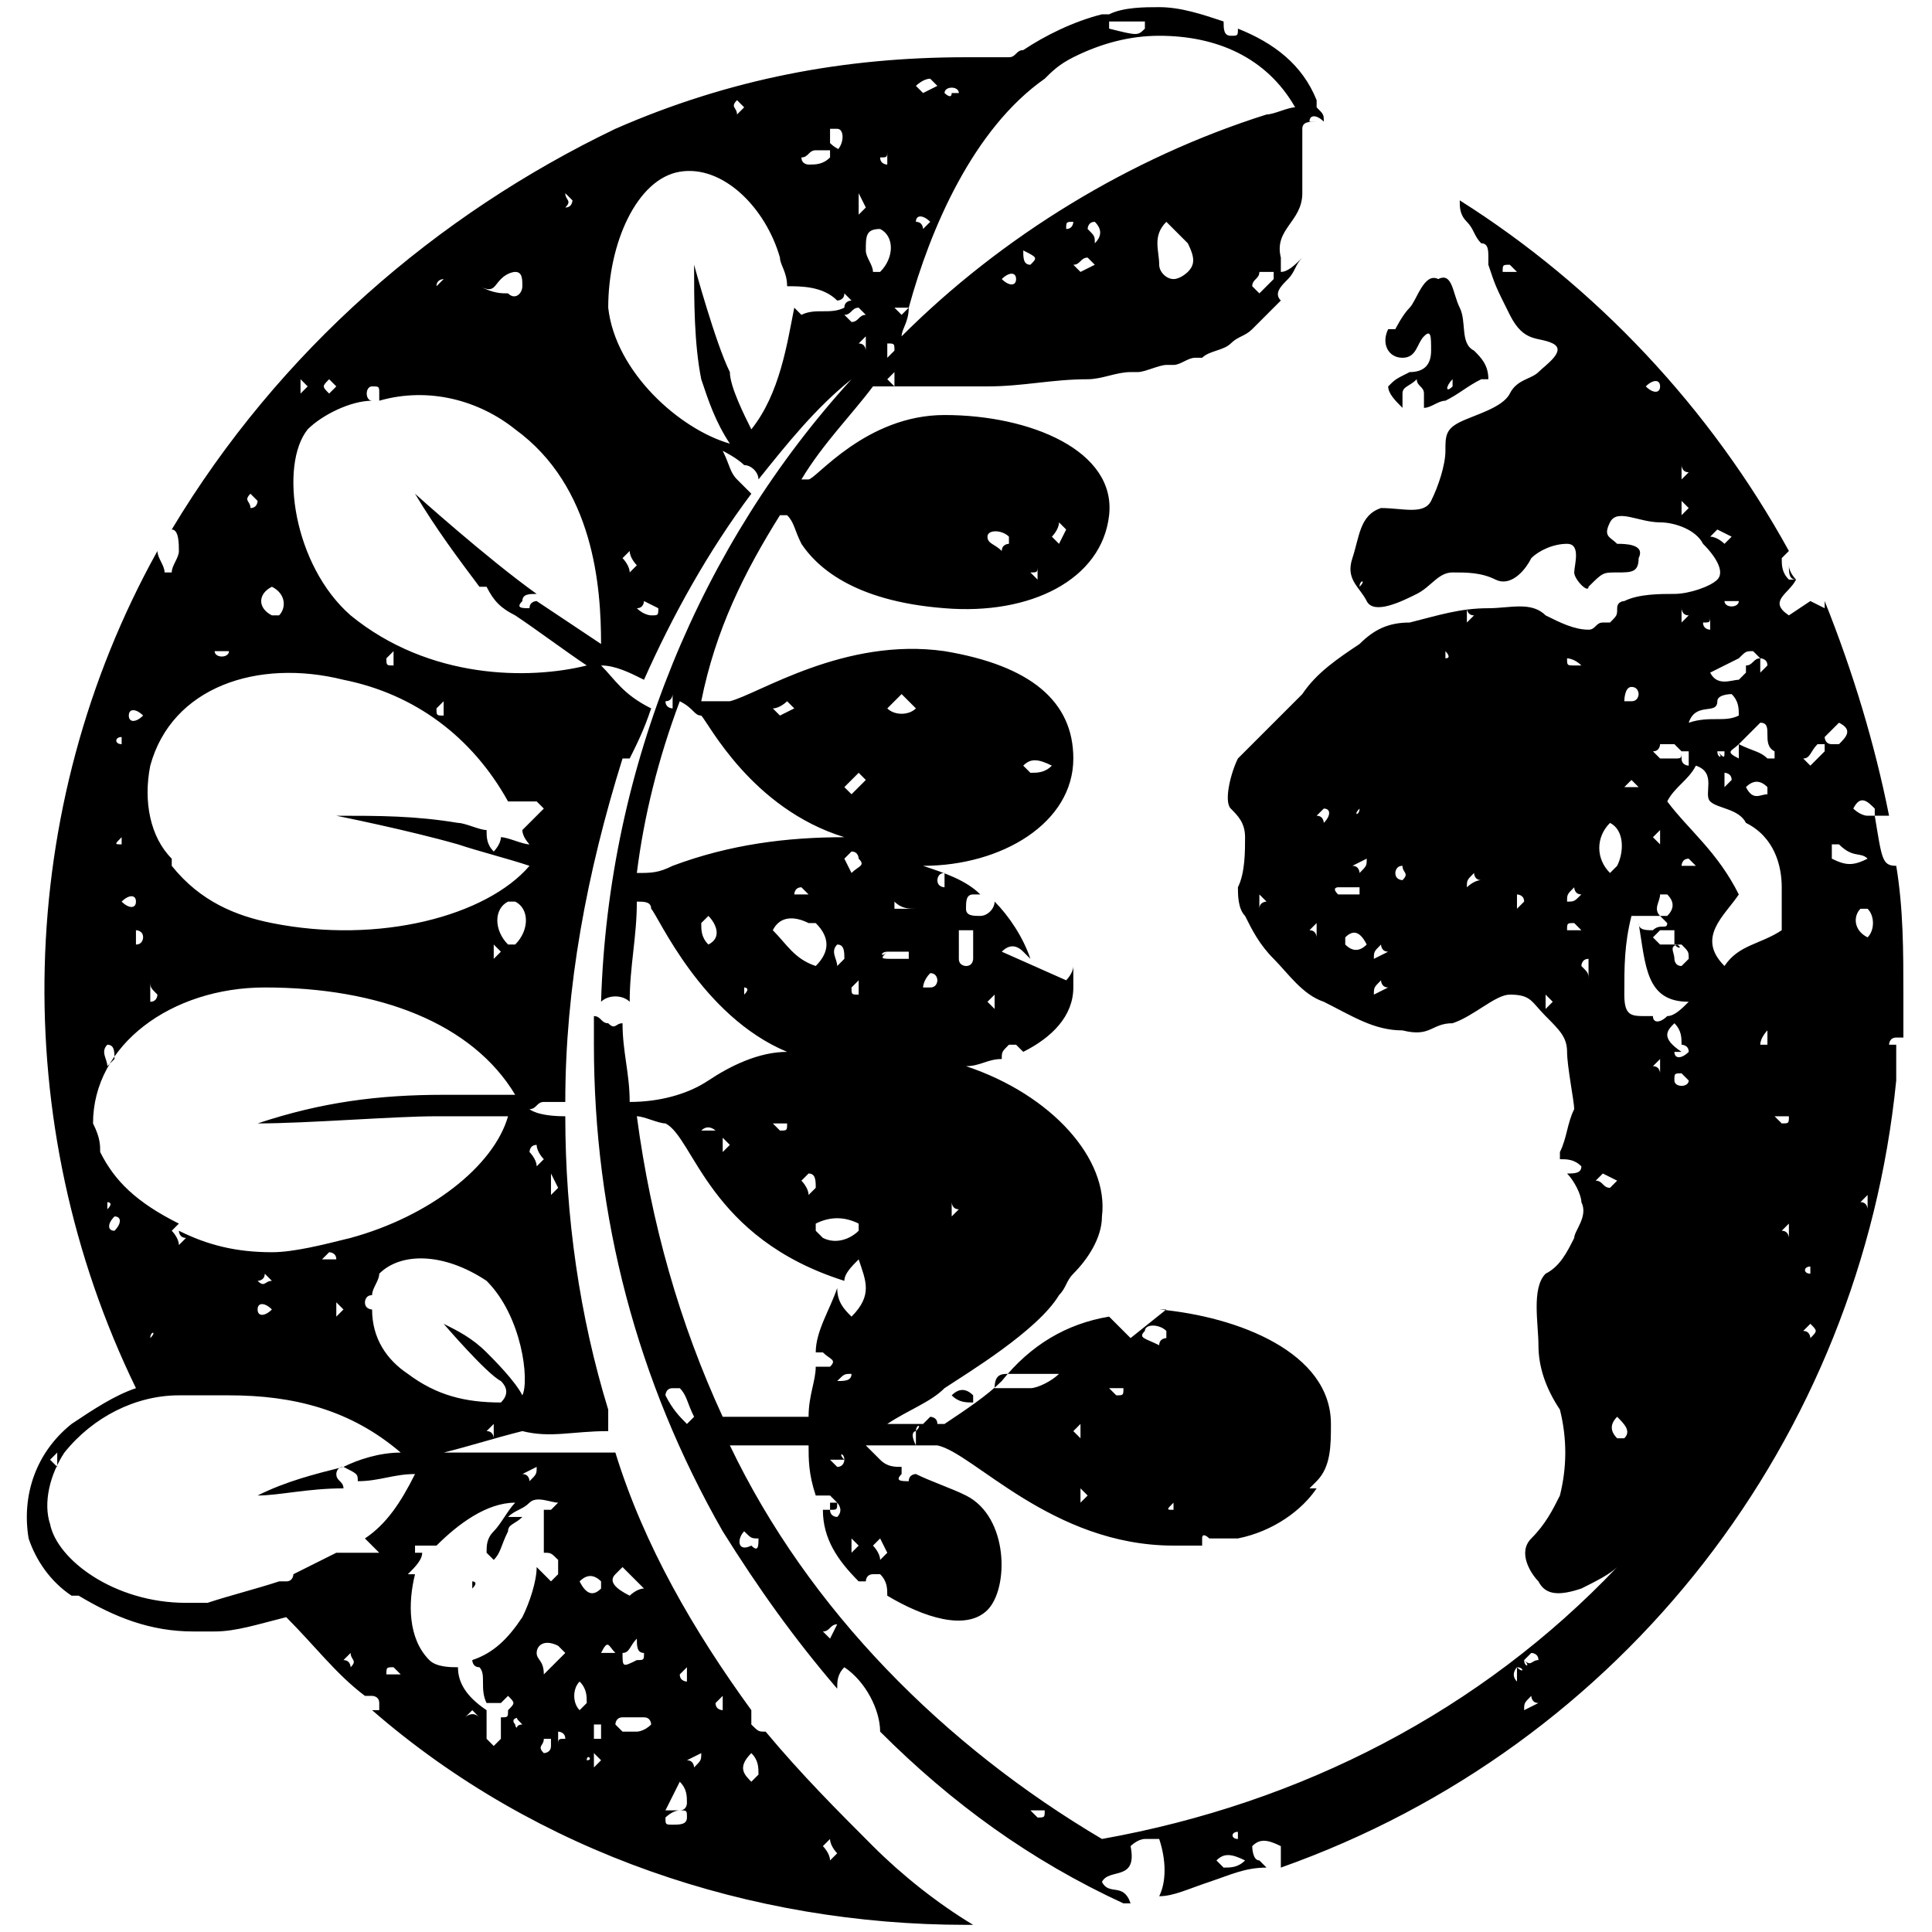 <?xml version="1.0" encoding="utf-8"?>
<!-- Generator: Adobe Illustrator 24.1.2, SVG Export Plug-In . SVG Version: 6.00 Build 0)  -->
<svg version="1.1" id="Layer_2" xmlns="http://www.w3.org/2000/svg" xmlns:xlink="http://www.w3.org/1999/xlink" x="0px" y="0px"
	 viewBox="0 0 27 27" style="enable-background:new 0 0 27 27;" xml:space="preserve">
<path d="M25,7.9C25,8,25,8,25,7.9c0,0.1,0.1,0.2,0.1,0.2C25,8.1,25,8,25,7.9z"/>
<path d="M1,19.9L1,19.9L1,19.9C1,19.9,1,19.9,1,19.9c-0.5,0.4-0.7,1-0.6,1.6c0.1,0.3,0.3,0.6,0.6,0.8c0,0,0,0,0.1,0c0,0,0,0,0,0
	c0.5,0.3,1,0.5,1.6,0.5c0.1,0,0.2,0,0.3,0c0.3,0,0.6-0.1,1-0.2c0,0,0,0,0,0c0.4,0.4,0.7,0.8,1.1,1.1c0,0,0.1,0,0.1,0
	c0,0,0.1,0,0.1,0.1c0,0,0,0,0,0.1c0,0,0,0-0.1,0c2.3,2,5.3,3,8.3,3c0,0,0.1,0,0.1,0c-0.5-0.3-1-0.7-1.4-1.1c-0.5-0.5-1-1-1.5-1.6
	c-0.1,0-0.1,0-0.2-0.1c0,0,0-0.1,0-0.2c-0.8-1.1-1.5-2.3-1.9-3.6c-0.4,0-0.8,0-1.2,0c-0.4,0-1.2,0-1.2,0c0.4-0.1,0.7-0.2,1.1-0.3
	C7.7,20.1,8,20,8.5,20c0-0.1,0-0.2,0-0.3c-0.4-1.3-0.6-2.7-0.6-4.1c-0.4,0-0.5-0.1-0.5-0.1c0.1,0,0.1-0.1,0.2-0.1c0.1,0,0.2,0,0.3,0
	c0-1.6,0.3-3.2,0.8-4.8c0,0,0,0,0,0c0,0,0,0,0,0l0.1,0l0,0c0.1-0.2,0.2-0.4,0.3-0.7C8.7,9.7,8.6,9.5,8.4,9.3c0.2,0,0.4,0.1,0.6,0.2
	c0.4-0.9,0.9-1.8,1.5-2.6c-0.1-0.1-0.1-0.1-0.2-0.2c-0.1-0.1-0.1-0.2-0.2-0.4c0,0,0.2,0.1,0.3,0.2c0.1,0,0.2,0.1,0.2,0.2
	c0.4-0.5,0.8-1,1.3-1.4l0,0l0,0l0,0l0,0C9.8,7.6,8.5,10.7,8.4,14c0.1-0.1,0.3-0.1,0.4,0c0-0.5,0.1-0.9,0.1-1.4c0.1,0,0.2,0,0.2,0.1
	c0.1,0.1,0.7,1.5,1.9,2c-0.4,0-0.8,0.2-1.1,0.4c-0.3,0.2-0.7,0.3-1.1,0.3c0-0.4-0.1-0.7-0.1-1.1c0,0,0,0,0,0c-0.1,0-0.1,0.1-0.2,0
	c-0.1,0-0.1-0.1-0.2-0.1c0,0.1,0,0.3,0,0.4c0,2.4,0.6,4.7,1.8,6.8c0,0,0,0,0,0c0,0,0,0,0,0c0.5,0.8,1,1.5,1.6,2.2
	c0-0.1,0-0.2,0.1-0.3c0.3,0.2,0.5,0.6,0.5,0.9c1,1,2.1,1.8,3.4,2.4c0,0,0.1,0,0.1,0c-0.1-0.3-0.3-0.1-0.4-0.3c0.1-0.2,0.5,0,0.4-0.5
	c0,0,0.1-0.1,0.2-0.1c0.1,0,0.1,0,0.2,0c0.1,0.3,0.1,0.6,0,0.8c0.2,0,0.4-0.1,0.7-0.2c0.3-0.1,0.5-0.2,0.8-0.2c0,0-0.1-0.1-0.1-0.1
	c-0.1,0-0.1-0.2-0.1-0.2c0.1-0.1,0.2-0.1,0.4,0c0,0.1,0,0.2,0,0.3c4.8-1.7,8.1-6,8.6-11c0-0.2,0-0.4,0-0.5c0,0-0.1,0-0.1,0
	c0,0,0,0,0,0c0,0,0-0.1,0.1-0.1c0,0,0.1,0,0.1,0c0-0.2,0-0.4,0-0.6c0-0.6,0-1.2-0.1-1.8c-0.2,0-0.2-0.1-0.3-0.7c0.1,0,0.1,0,0.2,0
	c-0.2-1-0.5-2-0.9-3c0,0,0,0.1,0,0.1l-0.2-0.1L25,8.6c-0.3-0.2,0-0.3,0.1-0.5c0,0,0,0-0.1,0c-0.1-0.1-0.1-0.2-0.1-0.3
	c0,0,0.1-0.1,0.1-0.1c0,0,0,0,0,0c-1.1-2-2.7-3.7-4.6-4.9c0,0,0,0,0,0c0,0.1,0,0.2,0.1,0.3c0.1,0.1,0.1,0.2,0.2,0.3c0,0,0,0,0,0
	c0.1,0,0.1,0.1,0.1,0.2c0,0,0,0,0,0.1c0.1,0.3,0.1,0.3,0.3,0.7c0.2,0.4,0.4,0.3,0.6,0.4c0.2,0.1-0.1,0.3-0.2,0.4s-0.3,0.1-0.4,0.3
	c-0.1,0.2-0.5,0.3-0.7,0.4c-0.2,0.1-0.2,0.2-0.2,0.4c0,0.2-0.1,0.5-0.2,0.7c-0.1,0.2-0.4,0.1-0.7,0.1c-0.3,0.1-0.3,0.4-0.4,0.7
	c-0.1,0.3,0.1,0.4,0.2,0.6c0.1,0.2,0.5,0,0.7-0.1c0.2-0.1,0.3-0.3,0.5-0.3c0.2,0,0.4,0,0.6,0.1c0.2,0.1,0.4-0.1,0.5-0.3
	c0.1-0.1,0.3-0.2,0.5-0.2c0.2,0,0.1,0.3,0.1,0.4s0.2,0.3,0.2,0.2C22.4,8,22.4,8,22.6,8c0.2,0,0.3,0,0.3-0.2c0.1-0.2-0.2-0.2-0.3-0.2
	c-0.1-0.1-0.2-0.1-0.1-0.3c0.1-0.2,0.4,0,0.7,0c0.2,0,0.5,0.1,0.6,0.3c0.2,0.2,0.3,0.4,0.2,0.5c-0.1,0.1-0.4,0.2-0.6,0.2
	c-0.2,0-0.5,0-0.7,0.1c0,0-0.1,0-0.1,0.1c0,0.1,0,0.1-0.1,0.2c0,0-0.1,0-0.1,0c0,0,0,0,0,0c-0.1,0-0.1,0.1-0.2,0.1
	c-0.2,0-0.4-0.1-0.6-0.2c-0.2-0.2-0.5-0.1-0.8-0.1c-0.4,0-0.7,0.1-1.1,0.2C19.4,8.7,19.2,8.8,19,9c-0.3,0.2-0.6,0.4-0.8,0.7
	c-0.3,0.3-0.6,0.6-0.9,0.9c-0.1,0.2-0.2,0.6-0.1,0.7c0.1,0.1,0.2,0.2,0.2,0.4c0,0.2,0,0.5-0.1,0.7c0,0.1,0,0.3,0.1,0.4
	c0.1,0.2,0.2,0.4,0.4,0.6c0.2,0.2,0.4,0.5,0.7,0.6c0.4,0.2,0.7,0.4,1.1,0.4c0.4,0.1,0.4-0.1,0.7-0.1c0.3-0.1,0.6-0.4,0.8-0.4
	c0.3,0,0.3,0.1,0.5,0.3c0.2,0.2,0.3,0.3,0.3,0.5c0,0.2,0.1,0.7,0.1,0.8c-0.1,0.2-0.1,0.4-0.2,0.6c0,0,0,0.1,0,0.1
	c0.1,0,0.2,0,0.3,0.1c0,0.1-0.1,0.1-0.2,0.1c0.1,0.1,0.2,0.3,0.2,0.4c0.1,0.2-0.1,0.4-0.1,0.5c-0.1,0.2-0.2,0.4-0.4,0.5
	c-0.2,0.2-0.1,0.7-0.1,1c0,0.3,0.1,0.6,0.3,0.9c0.1,0.4,0.1,0.8,0,1.2c-0.1,0.2-0.2,0.4-0.4,0.6c-0.2,0.2,0,0.5,0.1,0.6
	c0.1,0.2,0.3,0.2,0.6,0.1c0.2-0.1,0.4-0.2,0.5-0.3l0,0c-1.9,2-4.4,3.3-7.2,3.8c-2.2-1.3-4.1-3.2-5.2-5.5c0.3,0,0.7,0,1.1,0
	c0,0.2,0,0.4,0.1,0.7c0,0,0,0,0,0c0.1,0,0.1,0,0.2,0c0,0,0,0,0.1,0.1c0,0.1,0,0.1-0.1,0.1c0,0-0.1,0-0.1,0c0,0.4,0.2,0.7,0.5,1
	c0,0,0,0,0.1,0c0,0,0-0.1,0.1-0.1c0,0,0,0,0.1,0c0.1,0.1,0.1,0.2,0.1,0.3c0.5,0.3,1.1,0.5,1.4,0.2c0.3-0.3,0.3-1.3-0.3-1.6
	c-0.2-0.1-0.5-0.2-0.7-0.3c0,0,0,0,0,0c0,0-0.1,0-0.1,0.1c-0.1,0-0.2,0-0.1-0.1c0,0,0,0,0-0.1c-0.1,0-0.2,0-0.3-0.1
	c-0.1-0.1-0.1-0.1-0.2-0.2c0.3,0,0.7,0,1,0c0.5,0.1,1.6,1.4,3.3,1.4c0.1,0,0.2,0,0.4,0c0,0,0,0,0-0.1c0-0.1,0.1,0,0.1,0c0,0,0,0,0,0
	c0.1,0,0.2,0,0.3,0c0,0,0,0,0.1,0c0,0,0,0,0,0c0.5-0.1,0.9-0.4,1.1-0.7c0,0,0,0,0,0c0,0,0,0-0.1,0c0,0,0,0,0,0c0,0,0,0,0.1-0.1
	c0,0,0,0,0,0c0.2-0.2,0.2-0.5,0.2-0.8c0-1-1.3-1.5-2.4-1.6c0,0,0,0,0.1,0l-0.5,0.4c-0.1-0.1-0.2-0.2-0.3-0.3
	c-0.6,0.1-1.1,0.4-1.5,0.9c-0.2,0.2-0.5,0.4-0.8,0.6c-0.2,0-0.5,0-0.8,0c0.3-0.2,0.6-0.3,0.8-0.5c0.3-0.2,1.3-0.8,1.6-1.3
	c0.1-0.1,0.1-0.2,0.2-0.3c0.2-0.2,0.4-0.5,0.4-0.8c0.1-0.8-0.7-1.7-1.9-2.1c0,0,0,0,0,0c0.2,0,0.3-0.1,0.5-0.1c0-0.1,0-0.1,0.1-0.2
	c0,0,0,0,0.1,0c0,0,0.1,0.1,0.1,0.1c0.4-0.2,0.7-0.5,0.7-0.9c0-0.1,0-0.2,0-0.3c0,0.1-0.1,0.2-0.1,0.2L14,13.3
	c0.1-0.1,0.2-0.1,0.3,0c0,0,0,0,0.1,0.1c-0.1-0.3-0.3-0.6-0.5-0.8c0,0.1-0.1,0.2-0.2,0.2c-0.1,0-0.2,0-0.2-0.1c0,0,0,0,0,0
	c0-0.1,0-0.2,0.1-0.2c0,0,0,0,0.1,0c-0.2-0.2-0.5-0.3-0.8-0.4c1.1,0,2.1-0.6,2.1-1.5c0-0.8-0.6-1.3-1.8-1.5c-1.4-0.2-2.6,0.6-3,0.7
	c-0.1,0-0.3,0-0.4,0C10,8.8,10.4,8,10.9,7.2c0,0,0.1,0,0.1,0c0.1,0.1,0.1,0.2,0.2,0.4c0.2,0.3,0.7,0.8,2,0.9
	c1.2,0.1,2.2-0.4,2.3-1.3s-1.1-1.4-2.3-1.4c-1.1,0-1.8,0.9-1.9,0.9c0,0-0.1,0-0.1,0c0.3-0.5,0.7-0.9,1-1.3c0.3,0,0.6,0,0.9,0
	c0,0,0.1,0,0.2,0c0.2,0,0.3,0,0.5,0h0c0.5,0,0.9-0.1,1.4-0.1l0,0c0.2,0,0.4-0.1,0.6-0.1c0,0,0.1,0,0.1,0c0.1,0,0.3-0.1,0.4-0.1
	c0,0,0.1,0,0.1,0c0.1,0,0.2-0.1,0.3-0.1c0,0,0.1,0,0.1,0c0.1-0.1,0.3-0.1,0.4-0.2c0.1-0.1,0.2-0.1,0.3-0.2c0,0,0.1-0.1,0.1-0.1
	c0.1-0.1,0.1-0.1,0.2-0.2c0,0,0.1-0.1,0.1-0.1C17.8,4.1,17.9,4,18,3.9c0.1-0.1,0.1-0.2,0.2-0.3l0,0c-0.1,0.1-0.2,0.2-0.3,0.2
	c0-0.1,0-0.1,0-0.2c-0.1-0.4,0.3-0.5,0.3-0.9c0-0.3,0-0.6,0-0.9c0-0.1,0.1-0.1,0.2-0.1c0,0,0,0-0.1,0c0-0.1,0.1-0.1,0.2,0
	c0-0.1,0-0.1-0.1-0.2v0c0,0,0,0,0,0c0,0,0-0.1,0-0.1c-0.2-0.5-0.6-0.8-1.1-1c0,0.1,0,0.1-0.1,0.1c-0.1,0-0.1-0.1-0.1-0.2
	c-0.3-0.1-0.6-0.2-0.9-0.2c-0.2,0-0.5,0-0.7,0.1l0,0c0,0,0,0,0,0c0,0,0,0-0.1,0c0,0,0,0,0,0c-0.4,0.1-0.8,0.3-1.1,0.5
	c-0.1,0-0.1,0.1-0.2,0.1c-0.2,0-0.4,0-0.6,0c-1.7,0-3.3,0.3-4.9,1C6.1,3,3.9,4.9,2.4,7.4c0.1,0,0.1,0.2,0.1,0.3
	c0,0.1-0.1,0.2-0.1,0.3c0,0-0.1,0-0.1,0C2.3,7.9,2.2,7.8,2.2,7.7c-2,3.6-2.1,8-0.3,11.7C1.6,19.5,1.3,19.7,1,19.9z M11.6,25.7
	c0,0.1,0.1,0.2,0.1,0.2c0,0-0.1,0.1-0.1,0.1c0-0.1-0.1-0.2-0.1-0.2C11.5,25.8,11.6,25.7,11.6,25.7z M11.2,25.1
	C11.2,25.1,11.2,25.2,11.2,25.1c0,0.1,0,0.1,0,0.1C11.2,25.2,11.2,25.2,11.2,25.1C11.2,25.1,11.2,25.1,11.2,25.1z M7.7,16.4l0.1,0.2
	l-0.1,0.1C7.7,16.6,7.7,16.6,7.7,16.4C7.6,16.5,7.7,16.5,7.7,16.4z M7.5,16c0,0.1,0.1,0.2,0.1,0.2c0,0-0.1,0.1-0.1,0.1
	c0-0.1-0.1-0.2-0.1-0.2C7.4,16.1,7.4,16,7.5,16z M25.3,18.7c0,0,0-0.1-0.1-0.1c0,0,0,0,0.1-0.1C25.4,18.6,25.4,18.6,25.3,18.7
	C25.4,18.7,25.4,18.7,25.3,18.7z M25.4,15.9L25.4,15.9v-0.1C25.4,15.8,25.4,15.8,25.4,15.9C25.4,15.8,25.4,15.8,25.4,15.9L25.4,15.9
	z M26.1,16.9c0,0,0-0.1-0.1-0.1c0,0,0,0,0.1-0.1V16.9L26.1,16.9z M26.1,13.1C26.1,13.1,26.1,13.1,26.1,13.1
	c-0.2-0.1-0.2-0.3-0.1-0.4c0,0,0,0,0.1,0C26.2,12.8,26.2,13,26.1,13.1L26.1,13.1z M25.9,11.3c0.1-0.2,0.2-0.1,0.3,0c0,0,0,0.1,0,0.1
	c0,0-0.1,0-0.1,0C26,11.4,25.9,11.3,25.9,11.3L25.9,11.3z M26.1,12c-0.2,0.1-0.3,0.1-0.5,0c0-0.1,0-0.2,0-0.2l0,0c0,0,0,0,0,0l0,0
	c0,0,0.1,0,0.1,0C25.9,12,26,11.9,26.1,12L26.1,12z M25.5,10.3c0.1-0.1,0.2-0.2,0.2-0.2c0.2,0.1,0.1,0.2,0,0.3c0,0-0.1,0-0.1,0
	C25.5,10.4,25.5,10.3,25.5,10.3L25.5,10.3z M25.4,10.4c0,0,0.1,0,0.1,0c0,0,0,0.1,0,0.1c-0.1,0.1-0.1,0.1-0.2,0.2
	c0,0-0.1-0.1-0.1-0.1C25.3,10.6,25.3,10.5,25.4,10.4L25.4,10.4z M25.3,17.7L25.3,17.7v0.1C25.2,17.8,25.2,17.7,25.3,17.7
	C25.2,17.7,25.2,17.7,25.3,17.7L25.3,17.7z M21,3.8C21,3.8,21,3.8,21,3.8c0-0.1,0-0.1,0.1-0.1c0,0,0,0,0.1,0.1
	C21.1,3.8,21,3.8,21,3.8z M19,8.2C19,8.2,19,8.2,19,8.2C19,8.1,19.1,8.1,19,8.2C19.1,8.1,19.1,8.1,19,8.2C19.1,8.2,19.1,8.2,19,8.2z
	 M20.1,7.7L20.1,7.7C20,7.7,20.1,7.7,20.1,7.7C20.1,7.7,20.1,7.7,20.1,7.7L20.1,7.7z M22.5,5.3C22.5,5.3,22.5,5.3,22.5,5.3
	c0-0.1,0-0.1,0-0.1V5.3L22.5,5.3z M23,5.4c0.1-0.1,0.2-0.1,0.2,0c0,0,0,0,0,0C23.2,5.5,23.1,5.5,23,5.4C23,5.4,23,5.4,23,5.4L23,5.4
	z M23.5,6.5c0,0,0,0.1,0.1,0.1c0,0,0,0-0.1,0.1C23.5,6.7,23.5,6.6,23.5,6.5C23.5,6.6,23.5,6.5,23.5,6.5L23.5,6.5z M23.5,7.2
	C23.5,7.2,23.5,7.2,23.5,7.2c0-0.1,0-0.1,0-0.2l0.1,0.1L23.5,7.2z M17.6,12.7C17.6,12.7,17.6,12.6,17.6,12.7v-0.2
	c0,0,0.1,0.1,0.1,0.1C17.7,12.6,17.6,12.6,17.6,12.7z M19.1,12c0,0.1,0,0.1-0.1,0.2c0,0,0-0.1-0.1-0.1L19.1,12
	C19.1,12,19.1,12,19.1,12z M19,11.3L19,11.3C19,11.4,18.9,11.4,19,11.3C18.9,11.4,18.9,11.4,19,11.3L19,11.3z M18.4,13.1
	c0,0,0-0.1-0.1-0.1c0,0,0,0,0.1-0.1C18.4,12.9,18.4,13,18.4,13.1C18.4,13,18.4,13,18.4,13.1z M18.5,11.5c0,0,0-0.1-0.1-0.1
	c0,0,0,0,0.1-0.1C18.6,11.3,18.6,11.4,18.5,11.5C18.6,11.4,18.5,11.5,18.5,11.5z M18.7,12.5C18.7,12.5,18.6,12.5,18.7,12.5
	c-0.1-0.1,0-0.1,0-0.1c0.1,0,0.2,0,0.3,0c0,0,0,0,0,0.1c0,0,0,0,0,0c0,0-0.1,0-0.1,0C18.8,12.5,18.7,12.5,18.7,12.5z M19.1,13.2
	c-0.1,0.1-0.2,0.1-0.3,0c0,0,0,0,0,0c0,0,0,0,0-0.1C18.9,13,19,13,19.1,13.2C19.1,13.1,19.1,13.1,19.1,13.2
	C19.1,13.1,19.1,13.2,19.1,13.2L19.1,13.2z M19.2,13.9L19.2,13.9c0-0.1,0-0.1,0.1-0.2c0,0,0,0.1,0.1,0.1L19.2,13.9z M19.2,13.4
	C19.2,13.4,19.2,13.3,19.2,13.4c0-0.1,0-0.1,0.1-0.2c0,0,0,0.1,0.1,0.1L19.2,13.4z M19.6,8.7C19.6,8.7,19.6,8.7,19.6,8.7L19.6,8.7
	L19.6,8.7C19.5,8.7,19.6,8.7,19.6,8.7L19.6,8.7z M19.6,12.3c0,0-0.1,0-0.1-0.1c0,0,0-0.1,0.1-0.1C19.6,12.2,19.7,12.2,19.6,12.3
	L19.6,12.3z M20.5,8.5c0,0,0,0.1,0.1,0.1c0,0,0,0-0.1,0.1C20.5,8.6,20.5,8.6,20.5,8.5C20.4,8.5,20.5,8.5,20.5,8.5L20.5,8.5z
	 M20.2,9.2C20.2,9.2,20.2,9.2,20.2,9.2c0-0.1,0-0.1,0-0.1C20.2,9.1,20.3,9.2,20.2,9.2C20.3,9.2,20.2,9.2,20.2,9.2L20.2,9.2z
	 M20.5,12.4C20.5,12.4,20.4,12.3,20.5,12.4c0-0.1,0-0.1,0.1-0.2c0,0,0,0.1,0.1,0.1C20.6,12.3,20.5,12.4,20.5,12.4L20.5,12.4z
	 M21.2,12.7L21.2,12.7v-0.2c0,0,0.1,0,0.1,0.1C21.3,12.6,21.2,12.7,21.2,12.7L21.2,12.7z M21.5,9.4L21.5,9.4
	C21.5,9.4,21.6,9.4,21.5,9.4C21.5,9.4,21.5,9.4,21.5,9.4L21.5,9.4z M21.6,14.1C21.6,14.1,21.5,14.1,21.6,14.1c0-0.1,0-0.1,0-0.2
	l0.1,0.1L21.6,14.1z M21.9,13L21.9,13c0-0.1,0-0.1,0.1-0.1c0,0,0,0,0.1,0.1L21.9,13z M21.8,9.9C21.9,9.8,21.9,9.8,21.8,9.9
	c0.1,0,0.1,0,0.1,0C21.9,9.9,21.9,9.9,21.8,9.9C21.9,9.9,21.9,9.9,21.8,9.9z M21.9,12.6C21.9,12.6,21.9,12.6,21.9,12.6
	c0-0.1,0-0.1,0.1-0.2c0,0,0,0.1,0.1,0.1C22,12.6,22,12.6,21.9,12.6L21.9,12.6z M22.1,9.3c0,0-0.1,0-0.1,0c-0.1,0-0.1,0-0.1-0.1
	C21.9,9.2,22,9.2,22.1,9.3C22.1,9.3,22.1,9.3,22.1,9.3L22.1,9.3z M23,22C23,22,23,22,23,22L23,22L23,22C23.1,22,23.1,22,23,22z
	 M23.2,15c0,0,0-0.1-0.1-0.1c0,0,0,0,0.1-0.1V15L23.2,15z M23.4,14.3c0.1,0.1,0.1,0.2,0.1,0.3c0,0,0,0,0,0c0,0,0.1,0,0.1,0.1
	c-0.1,0.1-0.2,0.1-0.2,0c0,0,0,0,0,0c0,0,0,0,0.1,0C23.2,14.5,23.3,14.4,23.4,14.3C23.3,14.3,23.4,14.3,23.4,14.3L23.4,14.3z
	 M23.5,19C23.4,19,23.4,19,23.5,19L23.5,19L23.5,19C23.5,19,23.5,19,23.5,19z M23.4,18.7C23.4,18.7,23.4,18.7,23.4,18.7L23.4,18.7
	L23.4,18.7C23.5,18.7,23.5,18.7,23.4,18.7L23.4,18.7z M23.6,15.1c0,0.1-0.2,0.1-0.2,0c0-0.1,0-0.1,0.1-0.1
	C23.6,15.1,23.6,15.1,23.6,15.1C23.6,15.1,23.6,15.1,23.6,15.1L23.6,15.1z M23.6,13.4c0,0-0.1,0.1-0.1,0.1c-0.1,0-0.1-0.1-0.1-0.1
	c0,0,0,0,0,0c0-0.1-0.1-0.2,0.1-0.2C23.6,13.3,23.6,13.3,23.6,13.4C23.6,13.4,23.6,13.4,23.6,13.4L23.6,13.4z M23.4,13.2
	c-0.1,0-0.1,0-0.2,0c0,0-0.1-0.1-0.1-0.1c0,0,0.1-0.1,0.1-0.1c0.1,0,0.1,0,0.2,0C23.4,13.1,23.4,13.1,23.4,13.2
	C23.5,13.2,23.5,13.3,23.4,13.2L23.4,13.2z M23.5,12.1c0,0,0-0.1,0.1-0.1l0.1,0.1L23.5,12.1C23.5,12.2,23.5,12.1,23.5,12.1
	L23.5,12.1z M24.6,14.6C24.6,14.6,24.6,14.5,24.6,14.6c0-0.1,0.1-0.2,0.1-0.2c0,0,0,0.1,0,0.2C24.8,14.6,24.7,14.6,24.6,14.6
	L24.6,14.6z M25,17.3c0,0,0-0.1-0.1-0.1c0,0,0,0,0.1-0.1V17.3L25,17.3z M25,15.6L25,15.6c0,0.1,0,0.1-0.1,0.1c0,0,0,0-0.1-0.1
	L25,15.6z M24.9,12.4c0,0.2,0,0.4,0,0.6c-0.3,0.2-0.6,0.2-0.8,0.5c-0.4-0.4,0-0.7,0.2-1c-0.3-0.6-0.7-0.9-1-1.3
	c0.1-0.2,0.3-0.3,0.4-0.5c0.3,0.1,0.1,0.4,0.2,0.5c0.1,0.1,0.4,0.1,0.5,0.3C24.8,11.7,24.9,12.1,24.9,12.4L24.9,12.4z M24.1,10.8
	c0,0,0.1,0,0.1,0.1c0,0,0,0-0.1,0.1L24.1,10.8C24,10.8,24,10.8,24.1,10.8L24.1,10.8z M24,10.5L24,10.5h0.1
	C24.1,10.6,24.1,10.6,24,10.5C24.1,10.6,24,10.6,24,10.5L24,10.5z M24.3,10.4C24.3,10.4,24.3,10.4,24.3,10.4L24.3,10.4
	c0,0.1,0,0.2,0,0.2C24.1,10.5,24.2,10.5,24.3,10.4L24.3,10.4z M24.4,11c0.1-0.1,0.2-0.1,0.3,0c0,0,0,0,0,0c0,0,0,0,0,0.1
	C24.6,11.1,24.5,11.2,24.4,11C24.4,11.1,24.4,11.1,24.4,11C24.4,11,24.4,11,24.4,11L24.4,11z M24.8,10.5c0,0,0,0.1,0,0.1
	c0,0-0.1,0-0.1,0c-0.1-0.1-0.2-0.1-0.4-0.2l0.3-0.3C24.8,10.1,24.6,10.4,24.8,10.5z M24.6,9.2c0,0,0.1,0,0.1,0.1l-0.1,0.1L24.6,9.2
	C24.5,9.2,24.6,9.2,24.6,9.2z M23.9,7.5c0,0,0.1-0.1,0.1-0.1l0.2,0.1c0,0-0.1,0.1-0.1,0.1C24.1,7.6,24,7.5,23.9,7.5L23.9,7.5z
	 M24.2,8.4c0,0,0.1,0,0.1,0c0,0,0,0,0,0c0,0.1-0.2,0.1-0.2,0C24,8.4,24.1,8.4,24.2,8.4L24.2,8.4z M23.9,8.6L23.9,8.6v0.2
	c0,0-0.1,0-0.1-0.1C23.9,8.7,23.9,8.7,23.9,8.6L23.9,8.6z M24.3,9.2L24.3,9.2c0.1-0.1,0.1-0.1,0.2-0.1c0,0,0.1,0.1,0.1,0.1
	c-0.1,0-0.1,0.1-0.2,0.1c0,0,0,0.1,0,0.1c0,0-0.1,0.1-0.1,0.1c-0.1,0-0.3,0.1-0.4-0.1L24.3,9.2z M24,9.8c0-0.1,0.2-0.1,0.2-0.1
	c0.1,0.1,0.1,0.2,0.1,0.3c-0.2,0.1-0.4,0-0.7,0.1C23.7,9.8,24,10,24,9.8L24,9.8z M23.6,10.7c0,0-0.1,0-0.1-0.1c0,0,0-0.1,0-0.1
	c0,0,0.1,0,0.1,0C23.6,10.6,23.6,10.7,23.6,10.7C23.6,10.7,23.6,10.8,23.6,10.7L23.6,10.7z M23.5,8.5c0,0,0,0.1,0.1,0.1
	c0,0,0,0-0.1,0.1C23.5,8.6,23.5,8.6,23.5,8.5C23.5,8.5,23.5,8.5,23.5,8.5L23.5,8.5z M23.2,10.4c0.1,0,0.1,0,0.2,0c0,0,0,0,0.1,0.1
	c0,0.1,0,0.1-0.1,0.1c-0.1,0-0.1,0-0.2,0c0,0-0.1-0.1-0.1-0.1C23.2,10.5,23.2,10.4,23.2,10.4L23.2,10.4z M23.2,11.8
	C23.2,11.8,23.2,11.8,23.2,11.8l-0.1-0.1l0.1-0.1C23.2,11.7,23.2,11.7,23.2,11.8L23.2,11.8z M22.8,9.6c0.1,0,0.1,0.1,0.1,0.1
	c0,0,0,0.1-0.1,0.1c0,0,0,0-0.1,0C22.7,9.8,22.7,9.6,22.8,9.6L22.8,9.6z M22.9,11C22.9,11.1,22.9,11.1,22.9,11c-0.1,0-0.1,0-0.2,0
	l0.1-0.1L22.9,11z M22.7,13.9c0-0.4,0-0.7,0.1-1.1c0,0,0,0,0,0c0,0,0,0,0.1,0c0,0,0,0,0-0.1c0,0,0,0,0,0.1c0.1,0,0.2,0,0.3,0
	c-0.1-0.1,0-0.2,0-0.3c0,0,0,0,0.1,0c0.1,0.1,0.1,0.2,0,0.3c0,0,0,0,0,0c0,0,0,0-0.1,0c0,0,0.1,0.1,0.1,0.1c0,0.1-0.1,0-0.2,0.1
	c-0.1,0-0.2,0-0.2-0.1c0.1,0.6,0.1,1.1,0.7,1.1c-0.1,0.1-0.2,0.2-0.3,0.2l0,0c0,0,0,0,0,0c-0.1,0.1-0.2,0.1-0.2,0c0,0,0,0,0,0
	c0,0,0,0,0,0c0,0-0.1,0-0.1,0C22.8,14.2,22.7,14.2,22.7,13.9L22.7,13.9z M22.5,11.5c0.2,0.1,0.2,0.4,0.1,0.6c0,0-0.1,0.1-0.1,0.1
	C22.3,12,22.3,11.7,22.5,11.5C22.4,11.5,22.5,11.5,22.5,11.5z M22.6,16.5c0,0-0.1,0.1-0.1,0.1c-0.1,0-0.1-0.1-0.2-0.1
	c0,0,0.1-0.1,0.1-0.1L22.6,16.5z M22.2,13.7c0-0.1,0-0.1-0.1-0.2c0,0,0-0.1,0.1-0.1C22.2,13.5,22.2,13.5,22.2,13.7
	C22.2,13.6,22.2,13.7,22.2,13.7z M22.2,8.9L22.2,8.9C22.1,8.8,22.1,8.8,22.2,8.9C22.2,8.8,22.2,8.8,22.2,8.9L22.2,8.9z M22.3,18.2
	C22.3,18.2,22.3,18.2,22.3,18.2L22.3,18.2L22.3,18.2C22.3,18.2,22.3,18.2,22.3,18.2L22.3,18.2z M22.5,18.4
	C22.5,18.4,22.5,18.4,22.5,18.4L22.5,18.4L22.5,18.4C22.5,18.5,22.5,18.4,22.5,18.4L22.5,18.4z M22.6,19.8
	C22.6,19.8,22.7,19.8,22.6,19.8c0.1,0.1,0.2,0.2,0.1,0.3c0,0,0,0,0,0c0,0,0,0-0.1,0C22.5,20,22.5,19.9,22.6,19.8
	C22.6,19.8,22.6,19.8,22.6,19.8z M22.6,21L22.6,21C22.7,21,22.7,21,22.6,21C22.7,21.1,22.7,21.1,22.6,21L22.6,21z M21.3,23.9
	C21.3,23.9,21.3,23.8,21.3,23.9c0-0.1,0-0.1,0.1-0.2c0,0,0,0.1,0.1,0.1L21.3,23.9z M21.3,23.2c0,0,0.1-0.1,0.1-0.1
	c0,0,0.1,0,0.1,0.1C21.4,23.2,21.4,23.3,21.3,23.2C21.4,23.3,21.3,23.3,21.3,23.2C21.3,23.3,21.3,23.3,21.3,23.2L21.3,23.2z
	 M21.2,23.3C21.3,23.3,21.3,23.3,21.2,23.3C21.3,23.3,21.3,23.4,21.2,23.3c0,0.1,0,0.2,0,0.2C21.1,23.4,21.2,23.3,21.2,23.3
	L21.2,23.3z M17.3,25.6L17.3,25.6c0,0.1,0,0.1,0,0.1C17.2,25.7,17.2,25.6,17.3,25.6C17.2,25.6,17.2,25.6,17.3,25.6z M17.4,26
	c-0.1,0.1-0.2,0.1-0.3,0.1c0,0,0,0-0.1-0.1C17.1,25.9,17.2,25.9,17.4,26C17.3,26,17.4,26,17.4,26L17.4,26z M14.6,25.3L14.6,25.3
	c0,0.1,0,0.1-0.1,0.1c0,0,0,0-0.1-0.1L14.6,25.3z M11.7,22.7C11.7,22.7,11.7,22.8,11.7,22.7l-0.1,0.2c0,0-0.1-0.1-0.1-0.1
	C11.6,22.8,11.6,22.7,11.7,22.7z M10.4,21.4C10.5,21.4,10.5,21.4,10.4,21.4C10.5,21.4,10.5,21.4,10.4,21.4c0.1,0.1,0.1,0.1,0.2,0.1
	c0,0,0,0,0,0c0,0,0,0,0,0c0,0.1,0,0.2-0.1,0.1C10.3,21.7,10.3,21.5,10.4,21.4z M12.3,21.5l0.1,0.2c0,0-0.1,0.1-0.1,0.1
	c0-0.1-0.1-0.2-0.1-0.2C12.2,21.6,12.2,21.6,12.3,21.5z M17.8,20.8C17.8,20.8,17.8,20.8,17.8,20.8C17.8,20.8,17.8,20.8,17.8,20.8
	C17.8,20.8,17.8,20.9,17.8,20.8C17.7,20.8,17.7,20.8,17.8,20.8z M16.4,21L16.4,21v0.1C16.3,21.1,16.3,21.1,16.4,21
	C16.3,21,16.3,21,16.4,21z M16,18.6c0-0.1,0.2-0.1,0.3,0c0,0,0,0.1,0,0.1c0,0-0.1,0-0.1,0.1C16,18.7,15.9,18.7,16,18.6z M16,20.3
	C16,20.3,16.1,20.3,16,20.3c0,0.1,0,0.1,0,0.2L16,20.4L16,20.3z M15.8,20.5L15.8,20.5v0.1C15.8,20.6,15.8,20.6,15.8,20.5
	C15.8,20.6,15.8,20.6,15.8,20.5z M15.7,19.4L15.7,19.4c0,0.1,0,0.1-0.1,0.1c0,0,0,0-0.1-0.1L15.7,19.4z M15.6,20.1
	C15.6,20.1,15.6,20.1,15.6,20.1c0,0.1,0,0.1,0,0.1V20.1L15.6,20.1z M14.5,20.3C14.5,20.3,14.5,20.3,14.5,20.3L14.5,20.3L14.5,20.3
	C14.6,20.3,14.6,20.3,14.5,20.3z M15.1,21C15.1,21,15.1,21,15.1,21c0-0.1,0-0.1,0-0.2l0.1,0.1L15.1,21z M15.1,19.9
	C15.1,20,15.2,20,15.1,19.9c0,0.1,0,0.1,0,0.2l-0.1-0.1L15.1,19.9z M14.9,19.9L14.9,19.9V20C14.9,20,14.9,19.9,14.9,19.9
	C14.9,19.9,14.9,19.9,14.9,19.9L14.9,19.9z M14.1,19.2c0.2,0,0.4,0,0.7,0c-0.1,0.1-0.3,0.2-0.4,0.2c0,0,0,0,0,0.1c0,0,0,0,0,0l0-0.1
	l0,0c-0.1,0-0.3,0-0.5,0C13.9,19.2,14,19.2,14.1,19.2L14.1,19.2z M13.3,19.5c0.1-0.1,0.2-0.1,0.3,0c0,0,0,0,0,0c0,0,0,0,0,0.1
	C13.5,19.6,13.4,19.6,13.3,19.5C13.3,19.5,13.3,19.5,13.3,19.5C13.3,19.5,13.3,19.5,13.3,19.5L13.3,19.5z M12.9,19.9
	c0,0,0.1-0.1,0.1-0.1c0,0,0.1,0,0.1,0.1C13,19.9,13,19.9,12.9,19.9C12.9,20,12.9,20,12.9,19.9C12.9,19.9,12.9,19.9,12.9,19.9
	L12.9,19.9z M12.8,20C12.8,19.9,12.9,19.9,12.8,20C12.9,20,12.9,20,12.8,20c0,0.1,0,0.2,0,0.2C12.7,20,12.8,20,12.8,20L12.8,20z
	 M13.3,16.8c0,0,0,0.1,0.1,0.1c0,0,0,0-0.1,0.1C13.3,16.9,13.3,16.9,13.3,16.8C13.3,16.8,13.3,16.8,13.3,16.8L13.3,16.8z M13.9,13.9
	C13.9,14,13.9,14,13.9,13.9c0,0.1,0,0.1,0,0.2l-0.1-0.1L13.9,13.9z M13.4,13C13.4,13,13.5,12.9,13.4,13c0.1,0,0.2,0,0.2,0
	c0,0.1,0,0.1,0,0.2c0,0.1,0,0.1,0,0.2c0,0,0,0.1-0.1,0.1c0,0-0.1,0-0.1-0.1C13.4,13.2,13.4,13.1,13.4,13z M14.7,10.7
	c-0.1,0.1-0.2,0.1-0.3,0.1c0,0,0,0-0.1-0.1C14.4,10.6,14.5,10.6,14.7,10.7C14.6,10.6,14.7,10.7,14.7,10.7L14.7,10.7z M9.4,9.7
	L9.4,9.7v0.2c0,0-0.1,0-0.1-0.1C9.4,9.8,9.4,9.7,9.4,9.7z M9.9,13.2c-0.1-0.1-0.1-0.2-0.1-0.3c0,0,0,0,0.1-0.1
	C10,12.9,10.1,13.1,9.9,13.2C10,13.2,10,13.2,9.9,13.2z M10.4,13.9L10.4,13.9v-0.1C10.4,13.8,10.5,13.8,10.4,13.9
	C10.5,13.9,10.4,13.9,10.4,13.9z M10.8,13c0.1-0.2,0.3-0.2,0.5-0.1c0,0,0,0,0.1,0c0.2,0.2,0.2,0.4,0,0.6C11.1,13.4,11,13.2,10.8,13z
	 M11.1,12.5c0,0,0-0.1,0.1-0.1l0.1,0.1L11.1,12.5C11.2,12.5,11.1,12.5,11.1,12.5z M11.4,16.6c0,0-0.1,0.1-0.1,0.1
	c0-0.1-0.1-0.2-0.1-0.2c0,0,0.1-0.1,0.1-0.1C11.4,16.4,11.4,16.5,11.4,16.6L11.4,16.6z M11,15.7L11,15.7c0,0.1,0,0.1-0.1,0.1
	c0,0,0,0-0.1-0.1L11,15.7z M10.1,15.9c0,0,0.1,0.1,0.1,0.1c0,0-0.1,0.1-0.1,0.1C10.1,16,10.1,16,10.1,15.9
	C10,15.9,10,15.9,10.1,15.9C10,15.9,10.1,15.9,10.1,15.9L10.1,15.9z M10,15.8C10,15.8,10,15.9,10,15.8C10,15.9,10,15.9,10,15.8
	c-0.1,0-0.2,0-0.2,0C9.9,15.7,10,15.8,10,15.8L10,15.8z M9.6,19.9C9.6,19.9,9.5,19.9,9.6,19.9c-0.1-0.1-0.2-0.2-0.3-0.4
	c0,0,0-0.1,0.1-0.1c0,0,0.1,0,0.1,0c0.1,0.1,0.1,0.2,0.2,0.4C9.7,19.8,9.6,19.9,9.6,19.9z M9.8,20.1C9.8,20.1,9.7,20,9.8,20.1
	c0-0.1,0-0.1,0-0.1V20.1L9.8,20.1z M11.9,21.5l0.1,0.1l-0.1,0.1C11.9,21.7,11.9,21.6,11.9,21.5C11.8,21.6,11.9,21.6,11.9,21.5z
	 M11.7,21.2c0,0-0.1,0-0.1-0.1c0,0,0-0.1,0-0.1c0,0,0.1,0,0.1,0C11.7,21,11.8,21.1,11.7,21.2C11.8,21.1,11.7,21.2,11.7,21.2
	L11.7,21.2z M11.8,20.4c0,0,0,0.1-0.1,0.1l-0.1-0.1L11.8,20.4C11.7,20.3,11.8,20.3,11.8,20.4L11.8,20.4z M11.7,19.3
	C11.7,19.3,11.7,19.2,11.7,19.3C11.6,19.2,11.6,19.2,11.7,19.3c0.1-0.1,0.1-0.1,0.2-0.1c0,0,0,0,0,0C11.9,19.3,11.8,19.3,11.7,19.3
	L11.7,19.3z M11.9,18.4c-0.1-0.1-0.2-0.2-0.2-0.4c-0.1,0.3-0.3,0.6-0.3,0.9c0,0,0,0,0.1,0c0.1,0.1,0.2,0.1,0.1,0.2
	c-0.1,0-0.2,0-0.2,0c0,0.2-0.1,0.4-0.1,0.7c-0.1,0-0.2,0-0.2,0c-0.2,0-0.7,0-1,0c-0.6-1.3-1-2.7-1.2-4.2c0.1,0,0.3,0.1,0.4,0.1
	c0.4,0.2,0.6,1.6,2.5,2.2c0-0.1,0.1-0.2,0.2-0.3C12.1,17.9,12.2,18.1,11.9,18.4C12,18.4,12,18.4,11.9,18.4L11.9,18.4z M12,17.1
	c0,0,0,0.1,0,0.1c-0.1,0.1-0.3,0.2-0.5,0.1c0,0,0,0-0.1-0.1c0,0,0-0.1,0-0.1C11.6,17,11.8,17,12,17.1C12,17.1,12,17.1,12,17.1
	L12,17.1z M11.7,13.2c0.1,0,0.1,0.1,0.1,0.2c0,0,0,0-0.1,0.1C11.7,13.4,11.6,13.3,11.7,13.2C11.7,13.3,11.7,13.2,11.7,13.2z
	 M11.9,12.2l-0.1-0.2c0,0,0.1-0.1,0.1-0.1C12,11.9,12,12,12,12C12.1,12.1,12,12.1,11.9,12.2L11.9,12.2z M12,13.9L12,13.9
	c-0.1,0-0.1,0-0.1-0.1c0,0,0,0,0.1-0.1L12,13.9z M12.5,17.8L12.5,17.8v-0.1C12.5,17.7,12.5,17.7,12.5,17.8
	C12.5,17.7,12.5,17.8,12.5,17.8L12.5,17.8z M13.2,12.2L13.2,12.2v0.2c0,0-0.1,0-0.1-0.1C13.1,12.3,13.1,12.2,13.2,12.2L13.2,12.2z
	 M13.1,13.5C13.1,13.5,13.2,13.5,13.1,13.5c0,0.1,0,0.1,0,0.1C13.1,13.5,13.1,13.5,13.1,13.5C13.1,13.5,13.1,13.5,13.1,13.5
	L13.1,13.5z M13,13.6c0.1,0,0.1,0.1,0.1,0.1c0,0,0,0.1-0.1,0.1c0,0,0,0-0.1,0C12.9,13.8,12.9,13.7,13,13.6L13,13.6z M12.8,12.7
	C12.8,12.7,12.8,12.8,12.8,12.7c-0.1,0-0.1,0-0.2,0c0,0-0.1,0-0.1,0c0,0,0,0,0-0.1c0,0,0,0,0,0C12.6,12.7,12.7,12.7,12.8,12.7
	C12.8,12.7,12.8,12.7,12.8,12.7L12.8,12.7z M12.6,9.7l0.2,0.2c-0.1,0.1-0.3,0.1-0.4,0L12.6,9.7z M12.4,13.3c0.1,0,0.2,0,0.3,0
	c0,0,0,0,0,0.1c0,0,0,0,0,0c0,0-0.1,0-0.1,0c0,0-0.1,0-0.1,0C12.3,13.4,12.3,13.4,12.4,13.3C12.3,13.4,12.3,13.3,12.4,13.3z
	 M12.1,14.3C12.1,14.2,12.1,14.2,12.1,14.3c0-0.1,0-0.1,0-0.1V14.3L12.1,14.3z M12,10.8c0,0,0.1,0.1,0.1,0.1C12,11,12,11,11.9,11.1
	c0,0-0.1-0.1-0.1-0.1C11.9,10.9,11.9,10.9,12,10.8z M11,9.8c0,0,0.1,0.1,0.1,0.1L10.9,10l-0.1-0.1C10.9,9.9,11,9.8,11,9.8z M9.8,10
	c0.1,0.1,0.7,1.3,2,1.7c-0.8,0-1.6,0.1-2.4,0.4c-0.2,0.1-0.3,0.1-0.5,0.1c0.1-0.8,0.3-1.6,0.6-2.4C9.7,9.9,9.7,10,9.8,10L9.8,10z
	 M9.9,8.8C9.9,8.8,9.9,8.7,9.9,8.8c0-0.1,0-0.1,0-0.1C9.9,8.7,9.9,8.7,9.9,8.8C10,8.7,9.9,8.8,9.9,8.8z M14.8,7.3
	c0,0,0.1,0.1,0.1,0.1l-0.1,0.2c0,0-0.1-0.1-0.1-0.1C14.7,7.5,14.8,7.4,14.8,7.3z M14.5,7.9C14.5,8,14.6,8,14.5,7.9
	c0,0.1,0,0.2,0,0.2l-0.1-0.1C14.5,8,14.5,8,14.5,7.9z M13.8,7.5c0-0.1,0.2-0.1,0.3,0c0,0,0,0.1,0,0.1c0,0-0.1,0-0.1,0.1
	C13.9,7.6,13.8,7.6,13.8,7.5z M8.8,8c0-0.1-0.1-0.2-0.1-0.2l0.1-0.1c0,0.1,0.1,0.2,0.1,0.2C8.9,7.9,8.8,8,8.8,8L8.8,8z M8.8,5.9
	L8.8,5.9l0.1,0C8.9,5.9,8.9,5.9,8.8,5.9C8.9,5.9,8.8,5.9,8.8,5.9L8.8,5.9z M9.1,8.6C9.1,8.6,9,8.6,8.9,8.5C9,8.5,9,8.4,9,8.4
	l0.2,0.1C9.2,8.6,9.2,8.6,9.1,8.6L9.1,8.6z M9.4,6.8C9.4,6.8,9.4,6.8,9.4,6.8c0-0.1,0-0.1,0-0.1V6.8L9.4,6.8z M11.8,4.4
	c0.1,0,0.1-0.1,0.2-0.1c0,0,0.1,0.1,0.1,0.1c-0.1,0-0.1,0.1-0.2,0.1C11.9,4.5,11.8,4.4,11.8,4.4L11.8,4.4z M12.1,4.9
	c0,0,0-0.1-0.1-0.1c0,0,0,0,0.1-0.1C12.1,4.8,12.1,4.8,12.1,4.9C12.1,4.9,12.1,4.9,12.1,4.9L12.1,4.9z M12.5,5.4
	c0,0-0.1-0.1-0.1-0.1c0,0,0.1-0.1,0.1-0.1C12.5,5.2,12.5,5.3,12.5,5.4C12.5,5.3,12.5,5.4,12.5,5.4L12.5,5.4z M12.4,4.8
	C12.4,4.8,12.4,4.8,12.4,4.8c0.1,0,0.1,0,0.1,0.1c0,0,0,0-0.1,0.1C12.4,4.9,12.4,4.9,12.4,4.8L12.4,4.8z M14,3.9
	c0.1-0.1,0.2-0.1,0.2,0c0,0,0,0,0,0C14.2,4,14.1,4,14,3.9C14,3.9,14,3.9,14,3.9L14,3.9z M14.4,3.7C14.4,3.7,14.4,3.7,14.4,3.7
	c-0.1,0-0.1-0.1-0.1-0.2c0,0,0,0,0,0c0,0,0,0,0,0C14.5,3.6,14.5,3.6,14.4,3.7C14.5,3.7,14.5,3.7,14.4,3.7L14.4,3.7z M14.9,3.2
	C14.8,3.2,14.8,3.3,14.9,3.2C14.7,3.2,14.8,3.2,14.9,3.2C14.8,3.2,14.9,3.2,14.9,3.2C14.9,3.2,14.9,3.2,14.9,3.2L14.9,3.2z
	 M14.9,3.2C14.9,3.2,14.9,3.1,14.9,3.2c0-0.1,0-0.1,0.1-0.1c0,0,0,0,0,0C15,3.1,15,3.2,14.9,3.2C14.9,3.2,14.9,3.2,14.9,3.2
	L14.9,3.2z M15.1,3.8L15,3.7c0.1,0,0.1-0.1,0.2-0.1c0,0,0.1,0.1,0.1,0.1L15.1,3.8z M15.3,3.4c0-0.1,0-0.1-0.1-0.2c0,0,0-0.1,0.1-0.1
	C15.4,3.2,15.4,3.3,15.3,3.4C15.4,3.4,15.4,3.4,15.3,3.4L15.3,3.4z M15.7,3.3C15.7,3.3,15.7,3.2,15.7,3.3c0-0.1,0-0.1,0-0.1V3.3
	C15.7,3.3,15.7,3.3,15.7,3.3L15.7,3.3z M16.6,3.8c0,0-0.1,0.1-0.2,0.1c-0.1,0-0.2-0.1-0.2-0.2c0-0.2-0.1-0.4,0.1-0.6
	c0.1,0.1,0.2,0.2,0.3,0.3C16.7,3.6,16.7,3.7,16.6,3.8L16.6,3.8z M16.9,3.2C16.9,3.1,16.8,3.1,16.9,3.2L16.9,3.2L16.9,3.2
	C16.9,3.1,16.9,3.2,16.9,3.2L16.9,3.2z M17.8,3.8c0,0,0,0.1,0,0.1c-0.1,0.1-0.1,0.1-0.2,0.2c0,0-0.1-0.1-0.1-0.1
	c0-0.1,0.1-0.1,0.1-0.2C17.8,3.8,17.8,3.8,17.8,3.8z M18.2,1.5C18.2,1.5,18.2,1.5,18.2,1.5c0,0.1,0,0.1,0,0.1V1.5L18.2,1.5z
	 M15.5,0.3c0.2,0,0.3,0,0.5,0c0,0.1,0,0.1,0,0.1c-0.1,0.1-0.1,0.1-0.5,0C15.5,0.5,15.5,0.4,15.5,0.3z M13.5,1.7
	C13.5,1.7,13.6,1.7,13.5,1.7c0,0.1,0,0.1,0,0.1V1.7L13.5,1.7z M13.2,1.3c0-0.1,0.2-0.1,0.2,0c0,0,0,0,0,0c0,0-0.1,0-0.1,0
	C13.3,1.4,13.2,1.3,13.2,1.3z M13,1.1c0,0,0.1,0.1,0.1,0.1l-0.2,0.1l-0.1-0.1C12.8,1.2,12.9,1.1,13,1.1z M13,3.1
	c0,0-0.1,0.1-0.1,0.1c0,0,0-0.1-0.1-0.1C12.8,3,12.9,3,13,3.1C12.9,3,12.9,3,13,3.1z M12.7,4.3c0.3-1.1,0.9-2.5,1.9-3.2
	C14.7,1,14.8,0.9,15,0.8l0,0l0,0c0.4-0.2,0.8-0.3,1.2-0.3c0.8,0,1.5,0.3,1.9,1c-0.1,0-0.3,0.1-0.4,0.1l0,0c-1.9,0.6-3.7,1.7-5.1,3.1
	c0-0.1,0.1-0.2,0.1-0.4l-0.1,0.1c0,0-0.1-0.1-0.1-0.1C12.5,4.3,12.6,4.3,12.7,4.3C12.7,4.2,12.7,4.3,12.7,4.3z M12.4,2.1L12.4,2.1
	v0.2c0,0-0.1,0-0.1-0.1C12.4,2.2,12.4,2.2,12.4,2.1z M12.3,3.2c0.2,0.1,0.2,0.4,0,0.6c0,0-0.1,0-0.1,0c0-0.1-0.1-0.2-0.1-0.3
	C12.1,3.3,12.1,3.2,12.3,3.2z M12,2.7l0.1,0.2c0,0-0.1,0.1-0.1,0.1C12,2.9,12,2.8,12,2.7C12,2.7,12,2.7,12,2.7z M11.8,1.5
	C11.9,1.5,11.9,1.5,11.8,1.5c0,0.1,0,0.1,0,0.1V1.5L11.8,1.5z M11.6,2c0-0.1,0-0.2,0-0.2c0,0,0,0,0.1,0c0.1,0,0.1,0.2,0,0.3
	C11.8,2.1,11.7,2.1,11.6,2C11.6,2.1,11.6,2.1,11.6,2z M11.4,2.1c0.1,0,0.2,0,0.2,0c0,0,0,0.1,0,0.1c-0.1,0.1-0.2,0.1-0.3,0.1
	c0,0-0.1,0-0.1-0.1C11.3,2.2,11.3,2.1,11.4,2.1L11.4,2.1z M10.3,1.4l0.1,0.1l-0.1,0.1C10.3,1.5,10.2,1.5,10.3,1.4
	C10.2,1.5,10.3,1.4,10.3,1.4z M9.5,2.4c0.6-0.1,1.2,0.5,1.4,1.2C10.9,3.7,11,3.8,11,4c0.2,0,0.5,0,0.7,0.2c0,0,0.1,0,0.1-0.1
	c0,0,0,0,0.1,0.1c0,0-0.1,0-0.1,0.1c0,0,0,0,0,0c-0.2,0.1-0.4,0-0.6,0.1c0,0-0.1-0.1-0.1-0.1C11,4.8,10.9,5.5,10.5,6
	c-0.1-0.2-0.3-0.6-0.3-0.8C10,4.8,9.7,3.7,9.7,3.7c0,0.5,0,1.1,0.1,1.6c0.1,0.3,0.2,0.6,0.4,0.9C9.5,6,8.6,5.2,8.5,4.3
	C8.5,3.4,8.9,2.5,9.5,2.4z M0.8,20.3C0.8,20.3,0.9,20.3,0.8,20.3c0,0.1,0,0.1,0,0.2l-0.1-0.1L0.8,20.3z M2.9,22.6
	C2.9,22.6,2.9,22.6,2.9,22.6c0-0.1,0-0.1,0-0.1V22.6L2.9,22.6z M4.6,22.2C4.6,22.2,4.6,22.2,4.6,22.2L4.6,22.2L4.6,22.2
	C4.7,22.2,4.6,22.2,4.6,22.2z M4.9,23.3c0,0,0-0.1-0.1-0.1c0,0,0,0,0.1-0.1C4.9,23.2,5,23.2,4.9,23.3C5,23.3,4.9,23.3,4.9,23.3z
	 M5.1,21.5l0.2,0.2c-0.2,0-0.4,0-0.6,0c-0.2,0.1-0.4,0.2-0.6,0.3l0,0c0,0,0,0.1-0.1,0.1c0,0-0.1,0-0.1,0c-0.3,0.1-0.7,0.2-1,0.3
	c-0.1,0-0.2,0-0.3,0c-1,0-1.8-0.6-1.9-1.1c-0.1-0.3,0-0.7,0.2-1c0.4-0.5,1-0.8,1.6-0.8c0.2,0,0.5,0,0.7,0c0.9,0,1.7,0.2,2.4,0.8
	c-0.3,0-0.6,0.1-0.8,0.2C5,20.6,5,20.6,5,20.7c0,0,0,0,0,0c0.3,0,0.5-0.1,0.8-0.1C5.6,21,5.4,21.3,5.1,21.5L5.1,21.5z M2.1,18.7
	C2.1,18.6,2.2,18.6,2.1,18.7L2.1,18.7L2.1,18.7C2.2,18.7,2.1,18.7,2.1,18.7z M3.3,18.3C3.3,18.3,3.3,18.3,3.3,18.3L3.3,18.3
	L3.3,18.3C3.3,18.4,3.3,18.3,3.3,18.3z M3.8,18.3c-0.1,0.1-0.2,0.1-0.2,0c0,0,0,0,0,0C3.6,18.2,3.7,18.2,3.8,18.3
	C3.8,18.3,3.8,18.3,3.8,18.3z M3.6,17.9c0,0,0.1,0,0.1-0.1c0,0,0,0,0.1,0.1C3.7,17.9,3.7,18,3.6,17.9C3.6,18,3.6,17.9,3.6,17.9z
	 M4.5,17.6l0.1-0.1c0,0,0.1,0,0.1,0.1C4.6,17.6,4.6,17.6,4.5,17.6L4.5,17.6z M4.7,18.2C4.7,18.2,4.7,18.2,4.7,18.2l0.1,0.1l-0.1,0.1
	C4.7,18.3,4.7,18.3,4.7,18.2L4.7,18.2z M5,18.9L5,18.9C5,18.8,5,18.9,5,18.9C5.1,18.9,5,18.9,5,18.9L5,18.9z M5.4,21.9
	C5.4,21.9,5.4,22,5.4,21.9c0,0.1,0,0.1,0,0.1C5.4,22,5.4,22,5.4,21.9C5.4,21.9,5.4,21.9,5.4,21.9L5.4,21.9z M5.4,23.4
	C5.4,23.5,5.4,23.4,5.4,23.4c0-0.1,0-0.1,0.1-0.1c0,0,0,0,0.1,0.1C5.5,23.4,5.5,23.4,5.4,23.4L5.4,23.4z M6.5,24
	C6.5,24,6.5,23.9,6.5,24l0.1-0.1l0.1,0.1C6.6,23.9,6.5,24,6.5,24L6.5,24z M7.3,24.1C7.2,24.1,7.2,24.2,7.3,24.1
	c-0.1,0.1-0.1,0-0.1,0c0,0,0,0,0,0c0,0-0.1-0.1,0.1-0.1C7.2,24,7.2,24,7.3,24.1C7.3,24.1,7.3,24.1,7.3,24.1L7.3,24.1z M7.2,23.4
	C7.2,23.4,7.2,23.4,7.2,23.4L7.2,23.4L7.2,23.4C7.2,23.5,7.2,23.5,7.2,23.4L7.2,23.4z M7.6,24.5c-0.1-0.1,0-0.1,0-0.2
	c0,0,0.1,0,0.1,0v0.1C7.7,24.5,7.6,24.5,7.6,24.5L7.6,24.5z M7.5,23.1c0-0.1,0.1-0.2,0.3-0.1c0,0,0.1,0.1,0.1,0.1
	c-0.1,0.1-0.2,0.2-0.3,0.3C7.6,23.2,7.5,23.2,7.5,23.1L7.5,23.1z M7.8,24.4C7.7,24.4,7.7,24.4,7.8,24.4C7.7,24.3,7.7,24.3,7.8,24.4
	c0-0.1,0-0.1,0-0.2c0,0,0.1,0,0.1,0.1C7.8,24.3,7.8,24.3,7.8,24.4L7.8,24.4z M8.2,24.6L8.2,24.6C8.2,24.5,8.3,24.6,8.2,24.6
	C8.3,24.6,8.2,24.6,8.2,24.6L8.2,24.6z M8.3,24.7C8.3,24.7,8.3,24.7,8.3,24.7c0-0.1,0-0.1,0-0.2l0.1,0.1L8.3,24.7z M8.7,23.1
	c0.1,0,0.1-0.1,0.2-0.2c0,0.1,0,0.2,0.1,0.2c0,0.1,0,0.1-0.1,0.1c0,0,0,0,0,0C8.7,23.3,8.7,23.3,8.7,23.1
	C8.5,23.1,8.6,23.1,8.7,23.1L8.7,23.1z M9,25.7L9,25.7v-0.1C9,25.6,9,25.6,9,25.7C9,25.6,9,25.7,9,25.7L9,25.7z M10.5,24.5
	c0.1,0.1,0.1,0.2,0.1,0.3c0,0,0,0-0.1,0.1C10.4,24.8,10.3,24.7,10.5,24.5C10.4,24.6,10.4,24.6,10.5,24.5L10.5,24.5z M10.1,23.7
	L10.1,23.7v0.2c0,0-0.1,0-0.1-0.1C10.1,23.7,10.1,23.7,10.1,23.7z M9.8,24.5C9.8,24.5,9.9,24.5,9.8,24.5c0,0.1,0,0.1-0.1,0.2
	c0,0,0-0.1-0.1-0.1L9.8,24.5z M9.6,23.3L9.6,23.3v0.2c0,0-0.1,0-0.1-0.1C9.5,23.4,9.6,23.3,9.6,23.3z M9.5,24.9
	c0.1,0.1,0.1,0.2,0.1,0.3c0,0,0,0.1-0.1,0.1c-0.1,0-0.1,0-0.2,0L9.5,24.9z M9.5,25.3c0.1,0,0.1,0,0.1,0.1c0,0,0,0,0,0
	c0,0.1-0.1,0.1-0.2,0.1c-0.1,0-0.1,0-0.1-0.1C9.3,25.4,9.4,25.3,9.5,25.3L9.5,25.3z M9.1,24.1C9.1,24.1,9.1,24.2,9.1,24.1
	c-0.1,0.1-0.2,0.1-0.2,0.1c-0.1,0-0.1,0-0.2,0c0,0-0.1-0.1-0.1-0.1c0,0,0-0.1,0.1-0.1c0.1,0,0.2,0,0.3,0C9.1,24,9.1,24.1,9.1,24.1
	L9.1,24.1z M8.6,22c0,0,0.1-0.1,0.1-0.1C8.8,22,8.9,22.1,9,22.2c-0.1,0-0.2,0.1-0.2,0.1C8.6,22.2,8.5,22.1,8.6,22L8.6,22z M8.6,23.1
	C8.6,23.1,8.6,23.1,8.6,23.1C8.6,23.1,8.5,23.1,8.6,23.1c-0.1,0-0.2,0-0.2,0C8.5,22.9,8.5,23,8.6,23.1L8.6,23.1z M8.4,24.1
	c0,0,0,0.1,0,0.1c0,0,0,0.1,0,0.1c0,0,0,0,0,0c0,0-0.1,0-0.1,0c0-0.1,0-0.1,0-0.2C8.3,24.1,8.3,24.1,8.4,24.1
	C8.4,24.1,8.4,24.1,8.4,24.1L8.4,24.1z M8.1,22.1c0.1-0.1,0.2-0.1,0.3,0c0,0,0,0,0,0c0,0,0,0,0,0.1C8.3,22.3,8.2,22.3,8.1,22.1
	C8.1,22.2,8.1,22.2,8.1,22.1C8.1,22.2,8.1,22.1,8.1,22.1L8.1,22.1z M8.1,23.5c0.1,0.1,0.1,0.2,0.1,0.3c0,0,0,0-0.1,0.1
	C8,23.8,8,23.6,8.1,23.5C8.1,23.5,8.1,23.5,8.1,23.5L8.1,23.5z M7.5,20.5L7.5,20.5c0,0.1,0,0.1-0.1,0.2c0,0,0-0.1-0.1-0.1L7.5,20.5z
	 M7.2,21c-0.1,0.1-0.2,0.3-0.3,0.4c-0.1,0.1-0.1,0.2-0.1,0.3c0,0,0.1,0.1,0.1,0.1c0.1-0.1,0.1-0.2,0.2-0.4c0-0.1,0.1-0.1,0.2-0.2
	c-0.1,0-0.1,0-0.2,0c0.1-0.1,0.2-0.1,0.3-0.2c0.1-0.1,0.3,0,0.4,0c0,0,0,0,0,0c0,0-0.1,0.1-0.1,0.1c0,0-0.1,0-0.1,0
	c0,0.2,0,0.4,0,0.6c0.1,0,0.1,0,0.2,0.1c0,0,0,0.1,0,0.2c0,0,0,0-0.1,0.1c-0.1-0.1-0.1-0.1-0.2-0.2c0,0.2-0.1,0.5-0.2,0.7
	c-0.2,0.3-0.4,0.5-0.7,0.6c0,0,0,0.1,0.1,0.1c0,0,0,0,0,0c0,0,0,0,0,0c0,0,0,0,0,0l0,0c0.1,0.1,0,0.3,0.1,0.5h0.1c0,0,0,0,0,0
	c0,0,0.1,0,0.1,0c0,0,0,0,0,0c0,0,0.1-0.1,0.1-0.1c0,0,0,0,0-0.1c0,0,0,0,0,0c0,0,0,0,0,0.1c0,0,0,0,0,0c0.1,0.1,0.1,0.1,0,0.2
	c0,0,0,0,0,0c0,0.1,0,0.1-0.1,0.1C7,24,7,24,7,24c0,0.1,0,0.2,0,0.3c0,0-0.1,0.1-0.1,0.1c0,0-0.1-0.1-0.1-0.1c0-0.1,0-0.2,0-0.4
	c-0.3-0.2-0.4-0.4-0.4-0.6c-0.1,0-0.3,0-0.4-0.1c-0.3-0.3-0.3-0.8-0.2-1.2c0,0-0.1,0-0.1,0c0.1-0.1,0.2-0.2,0.2-0.3c0,0,0,0,0,0
	c0,0-0.1,0-0.1,0c0,0,0,0,0-0.1c0,0,0,0,0,0c0.1,0,0.2,0,0.3,0c0,0,0,0,0,0C6.4,21.3,6.8,21,7.2,21z M6.9,20.1c0,0,0-0.1-0.1-0.1
	c0,0,0,0,0.1-0.1C6.9,20,6.9,20,6.9,20.1C6.9,20.1,6.9,20.1,6.9,20.1L6.9,20.1z M7.3,19.5c-0.1-0.2-0.4-0.5-0.5-0.6
	c-0.2-0.2-0.4-0.3-0.6-0.4c0,0,0.6,0.7,0.8,0.8c0.1,0.1,0.1,0.2,0,0.3c-0.5,0-0.9-0.1-1.3-0.4c-0.3-0.2-0.5-0.5-0.5-0.9
	c0,0-0.1,0-0.1-0.1c0,0,0,0,0,0c0,0,0-0.1,0.1-0.1c0-0.1,0.1-0.2,0.1-0.3c0.3-0.3,0.9-0.3,1.5,0.1C7.3,18.4,7.4,19.3,7.3,19.5
	L7.3,19.5z M6.9,14.1L6.9,14.1v0.1C6.9,14.2,6.9,14.2,6.9,14.1C6.9,14.2,6.9,14.2,6.9,14.1z M6.9,13.4C6.9,13.4,6.8,13.4,6.9,13.4
	c0-0.1,0-0.1,0-0.2L7,13.3L6.9,13.4z M7.1,12.6c0,0,0.1,0,0.1,0c0.2,0.1,0.2,0.4,0,0.6c0,0,0,0,0,0c0,0-0.1,0-0.1,0
	C6.9,13,6.9,12.7,7.1,12.6C7.1,12.6,7.1,12.6,7.1,12.6z M7.1,17.1L7.1,17.1c0.1,0,0.1,0,0.1,0C7.3,17.1,7.2,17.1,7.1,17.1
	C7.2,17.1,7.2,17.1,7.1,17.1z M7.9,2.7l0.1,0.1c0,0,0,0.1-0.1,0.1C8,2.8,7.9,2.8,7.9,2.7L7.9,2.7z M8,3.9C8,3.9,8,4,8,3.9
	c-0.1,0-0.1,0-0.1,0C7.9,3.9,7.9,3.9,8,3.9L8,3.9z M7,3.9c0.1-0.1,0.2-0.1,0.2-0.1c0.1,0,0.1,0.1,0.1,0.2c0,0.1-0.1,0.2-0.2,0.1
	c-0.1,0-0.2,0-0.4-0.1C6.9,4.1,6.9,4,7,3.9z M6.6,3.7L6.6,3.7C6.6,3.7,6.6,3.7,6.6,3.7C6.5,3.7,6.5,3.7,6.6,3.7L6.6,3.7z M6.2,3.9
	C6.2,3.9,6.2,3.9,6.2,3.9L6.1,4L6.1,4C6.1,3.9,6.2,3.9,6.2,3.9z M4.6,5.3l0.1,0.1L4.6,5.5C4.5,5.4,4.5,5.4,4.6,5.3
	C4.5,5.3,4.5,5.3,4.6,5.3z M4.2,5.3l0.1,0.1L4.2,5.5C4.2,5.4,4.2,5.4,4.2,5.3C4.1,5.3,4.2,5.3,4.2,5.3L4.2,5.3z M4.3,6
	c0.2-0.2,0.6-0.4,0.9-0.4c-0.1,0-0.1-0.2,0-0.2c0.1,0,0.1,0,0.1,0.1c0,0,0,0,0,0.1C6,5.4,6.7,5.6,7.2,6c1.1,0.8,1.2,2.2,1.2,3
	C8.1,8.8,7.8,8.6,7.5,8.4c0,0,0,0,0,0c0,0,0,0,0,0c0,0-0.1,0-0.1,0.1c-0.1,0-0.2,0-0.1-0.1c0-0.1,0.1-0.1,0.2-0.1
	C6.8,7.8,5.8,6.9,5.8,6.9c0.3,0.5,0.6,0.9,0.9,1.3l0.1,0c0,0,0,0,0,0C6.9,8.4,7,8.5,7.2,8.6c0.3,0.2,0.7,0.5,1,0.7
	C7.4,9.5,6,9.5,4.9,8.6C4.1,7.9,3.9,6.5,4.3,6L4.3,6z M6.2,10L6.2,10c-0.1,0-0.1,0-0.1-0.1c0,0,0,0,0.1-0.1L6.2,10z M5.5,9.3
	C5.5,9.3,5.5,9.3,5.5,9.3c-0.1,0-0.1,0-0.1-0.1c0,0,0,0,0.1-0.1C5.5,9.2,5.5,9.3,5.5,9.3L5.5,9.3z M3.8,8.2C3.8,8.2,3.8,8.2,3.8,8.2
	c0.2,0.1,0.2,0.3,0.1,0.4c0,0,0,0-0.1,0C3.6,8.5,3.6,8.3,3.8,8.2L3.8,8.2z M3.5,6.9L3.6,7c0,0,0,0.1-0.1,0.1C3.5,7,3.4,7,3.5,6.9
	L3.5,6.9z M3.1,9.1c0,0,0.1,0,0.1,0c0,0,0,0,0,0c0,0.1-0.2,0.1-0.2,0C3,9.1,3.1,9.1,3.1,9.1z M2.1,10.7c0.3-1.1,1.5-1.5,2.7-1.2
	c1,0.2,1.8,0.8,2.3,1.7c0.1,0,0.3,0,0.4,0c0,0,0.1,0.1,0.1,0.1c-0.1,0.1-0.2,0.2-0.3,0.3c0,0.1,0.1,0.2,0.1,0.2
	c-0.1,0-0.3-0.1-0.4-0.1c0,0.1-0.1,0.2-0.1,0.2c-0.1-0.1-0.1-0.2-0.1-0.3c-0.1,0-0.3-0.1-0.4-0.1c-0.6-0.1-1.1-0.1-1.7-0.1
	c0,0,1,0.2,1.7,0.4c0.3,0.1,0.7,0.2,1,0.3c-0.6,0.7-2.1,1.1-3.6,0.8c-0.5-0.1-1-0.3-1.4-0.8l0,0c0,0,0,0,0,0c0,0,0,0,0-0.1
	C2.1,11.7,2,11.2,2.1,10.7z M2.1,13.7c0,0.1,0,0.1,0.1,0.2c0,0,0,0.1-0.1,0.1C2.1,13.9,2.1,13.8,2.1,13.7
	C2.1,13.7,2.1,13.7,2.1,13.7z M1.9,13c0,0,0.1,0,0.1,0.1c0,0,0,0.1-0.1,0.1C1.9,13.1,1.9,13.1,1.9,13C1.8,13,1.9,13,1.9,13L1.9,13z
	 M1.7,12.6C1.7,12.6,1.7,12.6,1.7,12.6c0.1-0.1,0.2-0.1,0.2,0c0,0,0,0,0,0C1.9,12.7,1.8,12.7,1.7,12.6L1.7,12.6z M2,10
	c-0.1,0.1-0.2,0.1-0.2,0c0,0,0,0,0,0C1.8,9.9,1.9,9.9,2,10C2,10,2,10,2,10L2,10z M1.7,10.3C1.7,10.3,1.7,10.3,1.7,10.3
	c0,0.1,0,0.1,0,0.1C1.6,10.4,1.6,10.3,1.7,10.3C1.6,10.3,1.6,10.3,1.7,10.3L1.7,10.3z M1.7,11.7L1.7,11.7v0.1
	C1.6,11.8,1.6,11.8,1.7,11.7C1.6,11.8,1.6,11.8,1.7,11.7L1.7,11.7z M1.5,14.6c0.1,0,0.1,0.1,0.1,0.2c0,0,0,0-0.1,0.1
	C1.5,14.8,1.4,14.7,1.5,14.6C1.5,14.6,1.5,14.6,1.5,14.6L1.5,14.6z M0.9,12.1L0.9,12.1C0.8,12,0.8,12,0.9,12.1
	C0.9,12,0.9,12,0.9,12.1L0.9,12.1z M1.5,16.9C1.5,16.9,1.5,16.8,1.5,16.9c0-0.1,0-0.1,0-0.1C1.5,16.8,1.6,16.8,1.5,16.9
	C1.6,16.9,1.5,16.9,1.5,16.9z M1.6,17.2c-0.1,0-0.1-0.1,0-0.2c0,0,0,0,0,0C1.7,17,1.7,17.1,1.6,17.2C1.7,17.2,1.7,17.2,1.6,17.2
	L1.6,17.2z M1.4,16.1L1.4,16.1c0-0.1,0-0.2-0.1-0.4c0-1.1,1.1-1.9,2.4-1.9c1.6,0,2.9,0.5,3.5,1.5c-0.3,0-0.6,0-1,0
	c-0.9,0-1.7,0.1-2.6,0.4c0.7,0,1.9-0.1,2.5-0.1c0.3,0,0.7,0,1,0C6.9,16.3,6,17,4.9,17.3l0,0c0,0,0,0,0,0c-0.4,0.1-0.8,0.2-1.1,0.2
	c-0.5,0-0.9-0.1-1.3-0.3c0,0,0,0.1,0.1,0.1c0,0-0.1,0.1-0.1,0.1c0-0.1-0.1-0.2-0.1-0.2c0,0,0,0,0.1-0.1C1.9,16.8,1.6,16.5,1.4,16.1z
	"/>
<path d="M19.7,4.3C19.7,4.3,19.7,4.3,19.7,4.3c-0.1,0.1-0.2,0.3-0.2,0.3c0,0-0.1,0-0.1,0c0,0,0,0,0,0c-0.1,0.2,0,0.4,0.2,0.4
	c0.2,0,0.2-0.2,0.3-0.3S20,4.7,20,4.9c0,0.2-0.1,0.3-0.3,0.3c-0.2,0.1-0.2,0.1-0.3,0.2c0,0.1,0.1,0.2,0.2,0.3c0-0.1,0-0.2,0-0.2
	c0-0.1,0.1-0.1,0.2-0.2c0,0.1,0.1,0.1,0.1,0.2c0,0,0.1,0,0.1,0c0,0,0,0,0,0l-0.1,0l0,0c0,0,0,0.1,0,0.1c0,0,0,0.1,0,0.1
	c0.1,0,0.2-0.1,0.3-0.1c0.2-0.1,0.3-0.2,0.5-0.3c0,0,0,0,0,0c0,0,0,0,0,0c0,0,0,0,0,0c0,0,0.1,0,0.1,0c0,0,0,0,0,0
	c0-0.2-0.1-0.3-0.2-0.4c-0.2-0.1-0.1-0.4-0.2-0.6c-0.1-0.2-0.1-0.5-0.3-0.4C19.9,3.8,19.8,4.2,19.7,4.3z M20.3,5.3L20.3,5.3v0.1
	C20.2,5.5,20.2,5.4,20.3,5.3C20.2,5.4,20.2,5.4,20.3,5.3z"/>
<path d="M4.7,20.6c0,0,0-0.1,0.1-0.1c-0.4,0.1-0.8,0.2-1.2,0.4c0.3,0,0.7-0.1,1.2-0.1C4.8,20.7,4.7,20.7,4.7,20.6z"/>
<path d="M6.6,22.2C6.6,22.2,6.6,22.2,6.6,22.2C6.6,22.2,6.7,22.2,6.6,22.2c0.1-0.1,0-0.1,0-0.1C6.6,22.1,6.6,22.2,6.6,22.2
	C6.6,22.2,6.6,22.2,6.6,22.2z"/>
</svg>
